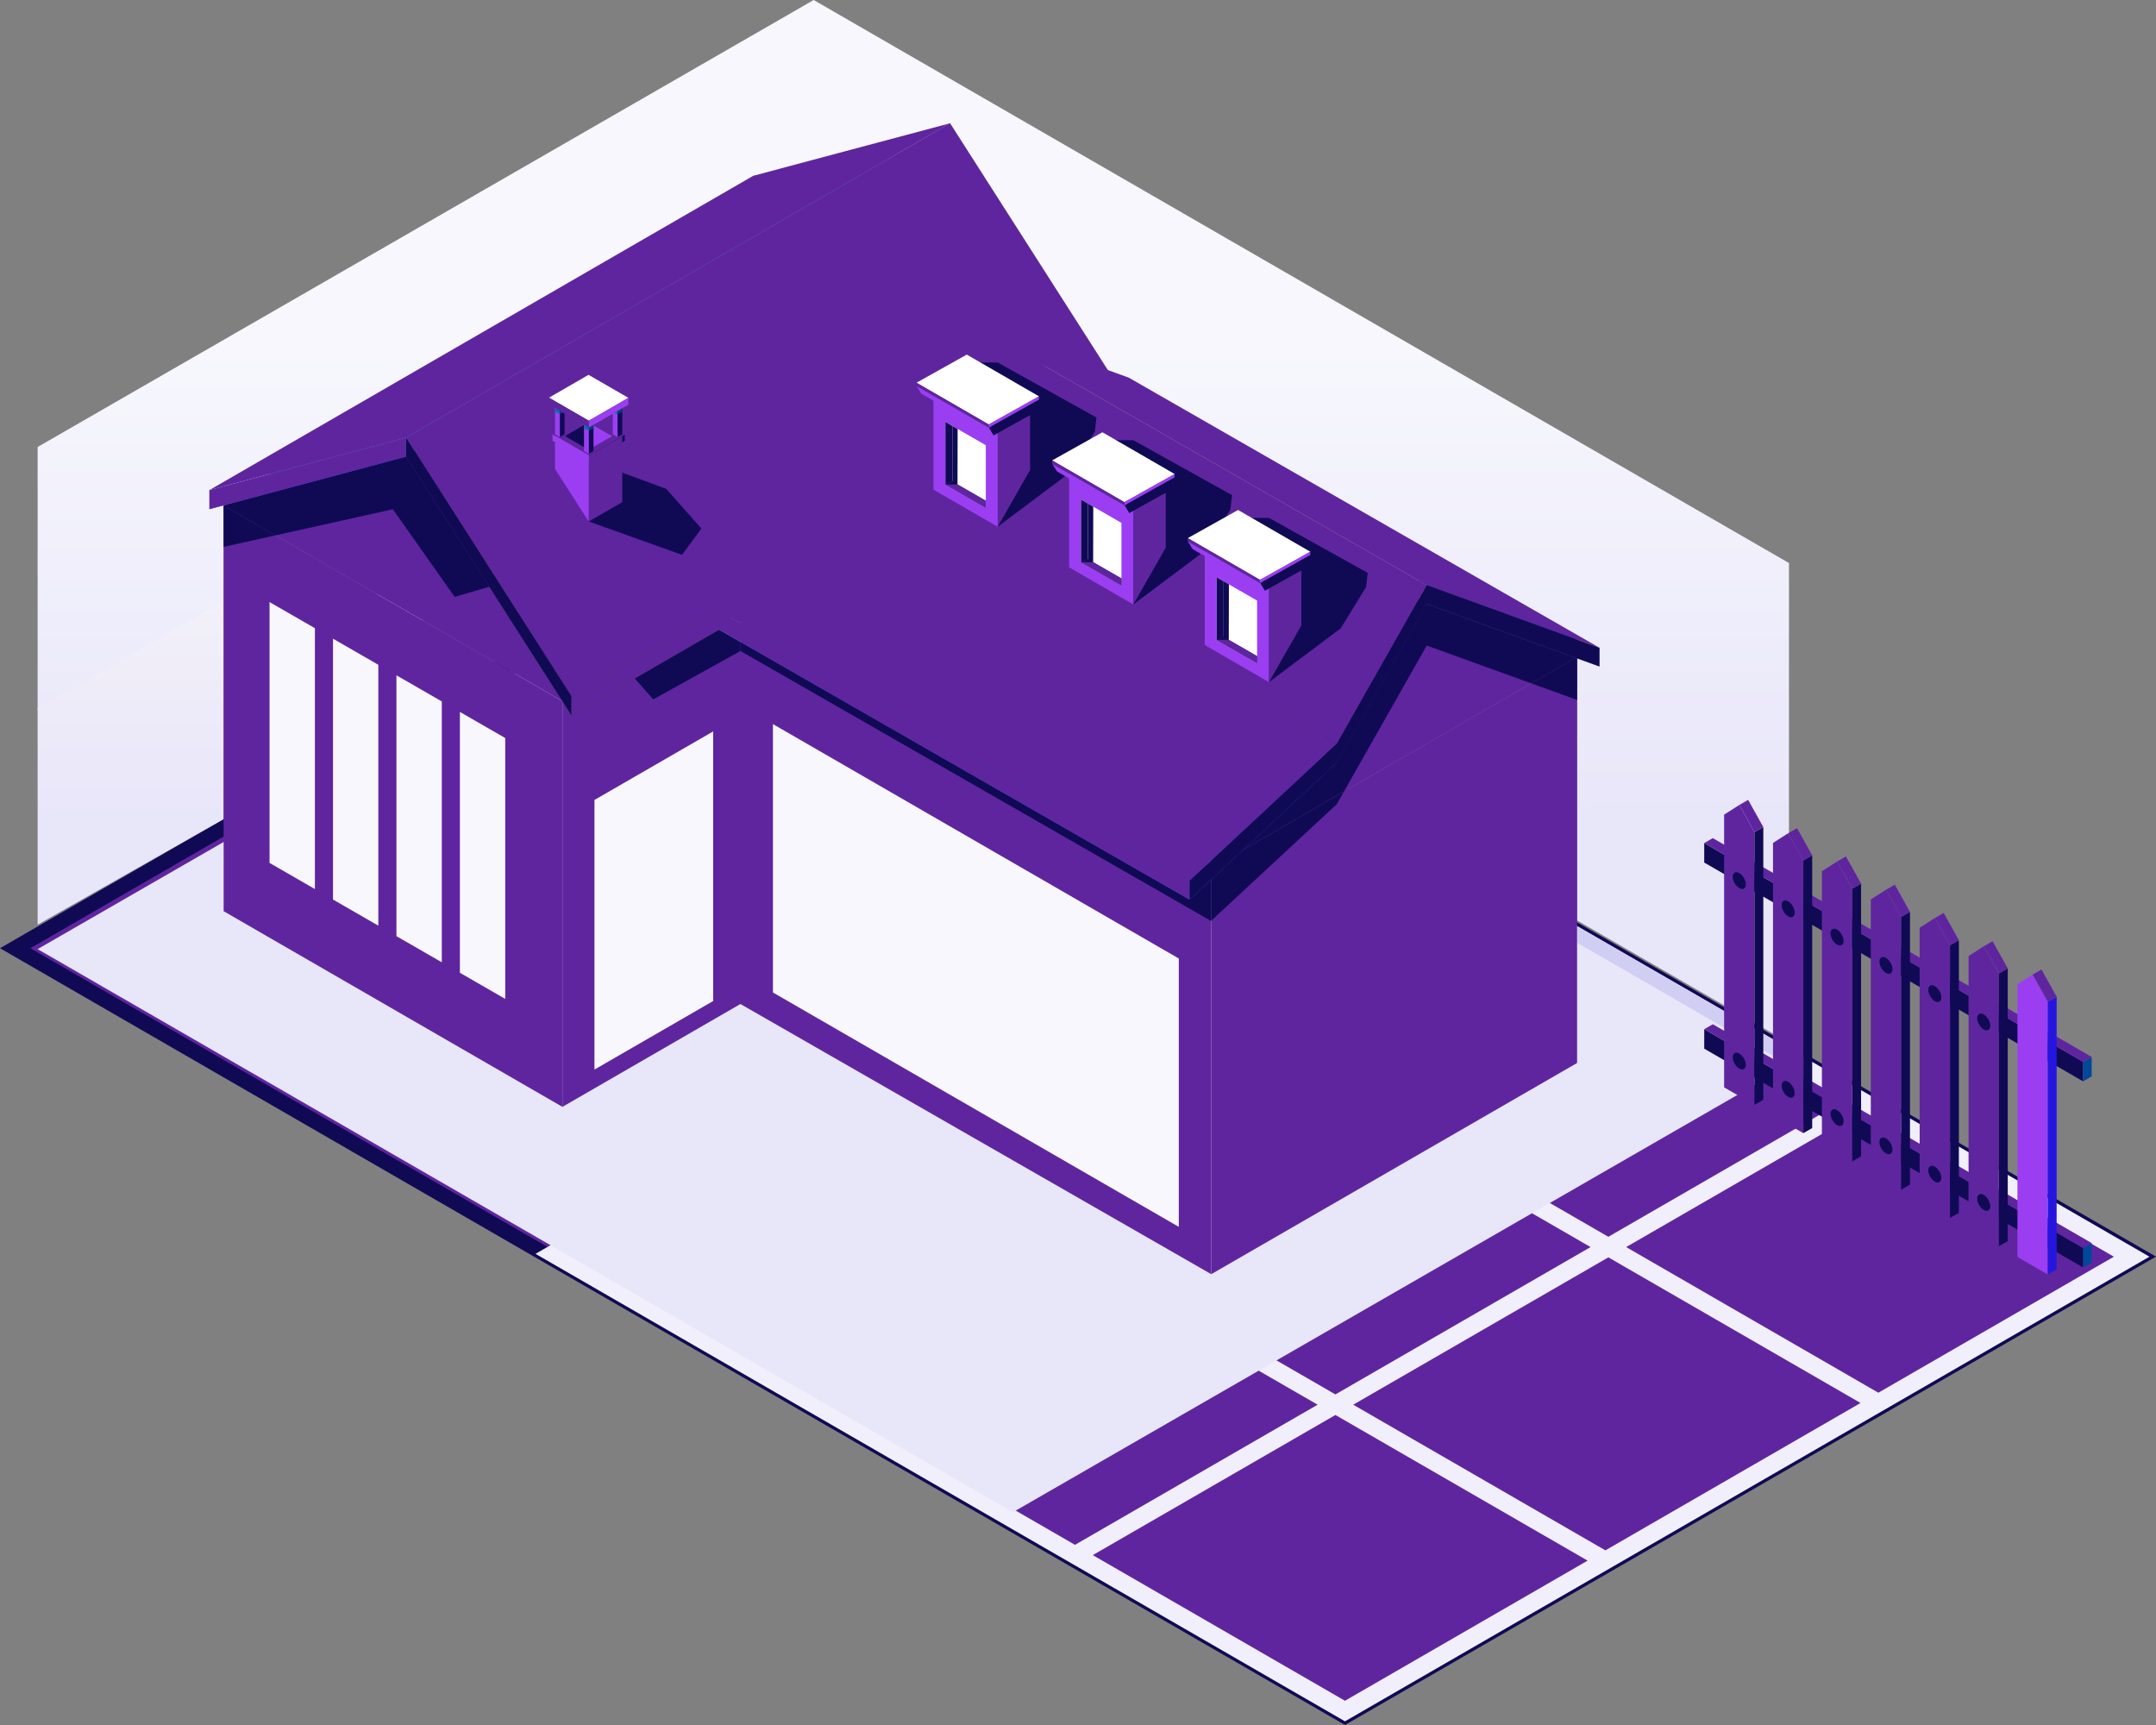 <svg width="600" height="480" viewBox="0 0 600 480" fill="none" xmlns="http://www.w3.org/2000/svg">
<rect x="0" y="0" width="600" height="480" fill="#808080" stroke="none"/>
<path d="M374.306 480L600 349.668L225.695 133.522L0 263.852L374.306 480Z" fill="#100A55"/>
<path d="M591.557 349.669L225.699 138.4L8.447 263.851L374.308 475.124L591.557 349.669Z" fill="#5F259F"/>
<path d="M304.116 432.726L371.637 393.735L441.819 434.262L374.296 473.253L304.116 432.726ZM226.466 309.905L288.738 345.865L221.218 384.855L158.944 348.894L226.466 309.905ZM435.194 261.292L369.653 299.138L307.381 263.178L372.922 225.331L435.194 261.292ZM452.552 347.01L518.091 309.162L588.272 349.689L522.73 387.536L452.552 347.01ZM447.596 349.872L517.777 390.397L446.772 431.4L376.593 390.874L447.596 349.872ZM374.608 302L440.147 264.152L513.135 306.301L447.596 344.148L374.608 302ZM293.694 343.003L231.42 307.043L302.426 266.04L364.698 302L293.694 343.003ZM366.683 390.874L299.16 429.865L226.172 387.718L293.694 348.725L366.683 390.874ZM298.649 345.865L369.653 304.861L442.641 347.01L371.637 388.012L298.649 345.865ZM440.178 258.444L440.163 258.42L440.149 258.429L372.922 219.606L149.033 348.894L374.296 478.977L598.184 349.689L440.178 258.444Z" fill="#F0EFFB"/>
<path d="M62.601 191.598V196.075C62.741 197.314 63.671 198.609 65.444 199.622C67.866 201.03 71.159 201.565 73.946 201.143C75.127 200.974 76.226 200.636 77.127 200.101L127.628 170.931C128.952 170.2 129.571 169.187 129.628 168.143L129.655 163.78L126.446 164.034C123.012 162.204 118.029 162.034 115.129 163.723L72.34 188.417L65.276 192.499L65.135 191.598H62.601Z" fill="#C7784C"/>
<path d="M62.601 191.598V196.075C62.741 197.314 63.671 198.609 65.444 199.622C67.866 201.03 71.159 201.565 73.946 201.143V188.417H72.34L65.276 192.499L65.135 191.598H62.601Z" fill="#DFCFB5"/>
<path d="M77.126 195.888L127.64 166.718C130.633 164.989 130.257 161.97 126.801 159.975V159.973C123.344 157.978 118.116 157.762 115.122 159.49L64.609 188.66C61.615 190.389 61.991 193.408 65.448 195.404C68.904 197.399 74.133 197.616 77.126 195.888Z" fill="white"/>
<path d="M304.606 184.875L304.59 184.847L304.573 184.855L226.429 139.729L10.473 264.101L281.905 420.783L497.86 296.412L304.606 184.875Z" fill="#E8E6F9"/>
<path d="M497.861 256.304L438.893 222.252V183.201L445.148 185.467L438.89 181.876V177.976L397.054 157.482L396.886 157.777L314.132 110.299L310.346 108.928V106.207L264.38 34.302L247.36 44.137L209.623 54.21L58.262 141.674L62.357 140.581L62.237 140.651V167.755L10.474 197.646V124.38L226.44 6.10352e-05L497.861 156.674V256.304Z" fill="url(#paint0_linear_193_2238)"/>
<path d="M497.861 290.179L438.894 256.127V221.746L497.861 255.797V290.179ZM10.474 257.297V197.139L62.237 167.249V204.268V227.944L10.474 257.297Z" fill="url(#paint1_linear_193_2238)"/>
<path d="M497.86 296.395L438.893 262.357V257.703L440.149 258.429L440.164 258.42L440.178 258.444L497.86 291.755V296.395Z" fill="url(#paint2_linear_193_2238)"/>
<path d="M156.523 195.099L62.237 140.652L213.596 53.188L307.883 107.636L156.523 195.099Z" fill="#5F259F"/>
<path d="M156.523 307.996V195.099L307.882 107.636V220.533L156.523 307.996Z" fill="#5F259F"/>
<path d="M198.468 278.545L165.432 297.623V222.6L198.468 203.523V278.545Z" fill="#F7F7FD"/>
<path d="M62.237 253.549V140.653L156.523 195.099V307.996L62.237 253.549Z" fill="#5F259F"/>
<path d="M75.012 167.528V240.115L87.635 247.389V174.8L75.012 167.528Z" fill="#F7F7FD"/>
<path d="M92.67 177.718V250.305L105.291 257.579V184.991L92.67 177.718Z" fill="#F7F7FD"/>
<path d="M110.327 187.908V260.496L122.95 267.769V195.182L110.327 187.908Z" fill="#F7F7FD"/>
<path d="M127.985 198.098V270.684L140.607 277.958V205.371L127.985 198.098Z" fill="#F7F7FD"/>
<path d="M337.084 241.561L206.068 166.394L307.877 107.629L438.893 182.797L337.084 241.561Z" fill="#5F259F"/>
<path d="M337.084 354.55V241.562L438.893 182.799V295.785L337.084 354.55Z" fill="#5F259F"/>
<path d="M206.068 279.382V166.396L337.084 241.562V354.55L206.068 279.382Z" fill="#5F259F"/>
<path d="M328.052 341.389L215.099 276.164V201.487L328.052 266.713V341.389Z" fill="#F7F7FD"/>
<path d="M181.789 194.613L176.633 188.765L200.099 175.204L206.068 178.629V181.161L181.789 194.613Z" fill="#100A55"/>
<path d="M206.068 181.161V178.629L206.079 178.636L206.08 181.155L206.068 181.161Z" fill="#013BA1"/>
<path d="M58.261 141.675L113.018 127.058L264.379 39.594L209.622 54.211L58.261 141.675Z" fill="#5598E9"/>
<path d="M158.986 198.962L113.018 127.057L264.378 39.593L310.345 111.498L158.986 198.962Z" fill="#3F461D"/>
<path d="M310.347 106.207V111.498L158.987 198.962V193.67L310.347 106.207Z" fill="#5F259F"/>
<path d="M126.531 166.093L109.328 141.704L76.644 148.973L62.237 140.653L64.904 139.903L113.019 127.06L136.171 163.274L126.531 166.093Z" fill="#100A55"/>
<path d="M62.241 152.174L62.237 140.651L76.644 148.971L62.241 152.174Z" fill="#100A55"/>
<path d="M64.904 139.903L112.808 126.443L113.018 126.774V127.059L64.904 139.903Z" fill="#073CAE"/>
<path d="M58.261 136.383L113.018 121.768L264.379 34.303L209.622 48.919L58.261 136.383Z" fill="#5F259F"/>
<path d="M158.986 193.671L113.018 121.767L264.378 34.302L310.345 106.208L158.986 193.671Z" fill="#5F259F"/>
<path d="M189.79 154.387L163.847 145.114L163.85 128.076L185.426 136.043L195.198 147.085L189.79 154.387Z" fill="#100A55"/>
<path d="M163.848 126.757L154.468 121.341L163.79 115.958L173.169 121.375L163.848 126.757Z" fill="#9B3EF2"/>
<path d="M163.85 126.707L153.774 120.887L163.786 115.105L173.863 120.924L163.85 126.707Z" fill="#5F259F"/>
<path d="M163.85 128.456L173.864 122.673V120.923L163.85 126.707V128.456Z" fill="#100A55"/>
<path d="M153.775 122.637L163.85 128.456V126.707L153.775 120.887V122.637Z" fill="#9B3EF2"/>
<path d="M170.429 121.363L163.836 125.18L163.815 125.157L157.22 121.342L163.792 117.548L163.815 117.571L170.429 121.363Z" fill="#100A55"/>
<path d="M170.429 121.363L163.835 125.18L163.814 125.157V117.571L170.429 121.363Z" fill="#9B3EF2"/>
<path d="M163.847 145.113L173.169 139.731V121.375L163.847 126.757V145.113Z" fill="#5F259F"/>
<path d="M154.47 130.539L163.848 145.113V126.757L154.47 121.341V130.539Z" fill="#9B3EF2"/>
<path d="M163.852 117.075L162.528 116.309L163.843 115.55L165.168 116.314L163.852 117.075Z" fill="#9B3EF2"/>
<path d="M163.853 126.261L165.168 125.502V116.314L163.853 117.075V126.261Z" fill="#100A55"/>
<path d="M162.528 125.497L163.852 126.261V117.075L162.528 116.309V125.497Z" fill="#9B3EF2"/>
<path d="M163.853 117.075L162.96 116.559L163.838 116.055L164.739 116.563L163.853 117.075Z" fill="#096EA8"/>
<path d="M163.862 119.893L163.853 119.888V117.076L164.738 116.564L165.164 116.804V119.145L163.862 119.893Z" fill="#093B7D"/>
<path d="M163.852 119.888L162.533 119.119V116.803L162.959 116.56L163.852 117.075V119.888Z" fill="#096EA8"/>
<path d="M171.858 112.447L170.533 111.683L171.848 110.922L173.174 111.687L171.858 112.447Z" fill="#9B3EF2"/>
<path d="M171.857 121.633L173.174 120.874V111.686L171.857 112.447V121.633Z" fill="#100A55"/>
<path d="M170.533 120.869L171.858 121.633V112.447L170.533 111.682V120.869Z" fill="#9B3EF2"/>
<path d="M171.858 112.447L170.958 111.929L171.535 111.591L172.429 112.117L171.858 112.447Z" fill="#096EA8"/>
<path d="M171.857 115.272V112.448L172.428 112.118L173.174 112.556V114.512L171.857 115.272Z" fill="#093B7D"/>
<path d="M171.852 115.273L170.545 114.666V112.171L170.958 111.929L171.858 112.447V115.271L171.852 115.273Z" fill="#096EA8"/>
<path d="M155.794 112.423L154.468 111.659L155.785 110.899L157.109 111.664L155.794 112.423Z" fill="#9B3EF2"/>
<path d="M155.794 121.611L157.109 120.851V111.664L155.794 112.424V121.611Z" fill="#100A55"/>
<path d="M154.468 120.846L155.794 121.611V112.423L154.468 111.659V120.846Z" fill="#9B3EF2"/>
<path d="M155.794 112.423L155.205 112.084L156.092 111.566L156.676 111.914L155.794 112.423Z" fill="#096EA8"/>
<path d="M155.794 115.246V112.424L156.676 111.915L157.105 112.172V114.513L155.794 115.246Z" fill="#093B7D"/>
<path d="M155.79 115.247L154.476 114.486V112.508L155.205 112.085L155.794 112.424V115.245L155.79 115.247Z" fill="#096EA8"/>
<path d="M163.854 117.061L152.771 110.66L163.784 104.301L174.867 110.7L163.854 117.061Z" fill="white"/>
<path d="M163.855 118.987L174.868 112.626V110.701L163.855 117.062V118.987Z" fill="#9B3EF2"/>
<path d="M152.771 112.587L163.854 118.987V117.062L152.771 110.662V112.587Z" fill="#5F259F"/>
<path d="M331.042 250.331L200.026 175.163L241.009 137.012L372.025 212.18L331.042 250.331Z" fill="#5598E9"/>
<path d="M314.13 110.299L266.035 92.883L397.052 168.051L445.146 185.467L314.13 110.299Z" fill="#DDB79B"/>
<path d="M397.054 168.051L372.025 212.18L241.009 137.012L266.036 92.883L397.054 168.051Z" fill="#433E44"/>
<path d="M337.088 256.302L337.084 244.707V256.193L337.088 256.189V256.302Z" fill="#02288E"/>
<path d="M337.088 256.302L206.08 181.155V178.637L331.042 250.331L337.084 244.707V256.3" fill="#100A55"/>
<path d="M206.08 169.527V166.458L206.291 166.337L208.282 167.479L206.08 169.527Z" fill="#02288E"/>
<path d="M206.08 166.458V166.216L206.291 166.337L206.08 166.458Z" fill="#0852BE"/>
<path d="M331.042 250.331L206.08 178.637V169.527L208.282 167.478L337.088 241.362L337.084 244.707L331.042 250.331Z" fill="#073CAE"/>
<path d="M345.977 236.431L372.026 212.18L397.055 168.051L394.824 166.771L397.055 168.051L438.464 183.047L426.149 190.155L397.055 179.632L374.021 220.242L345.977 236.431Z" fill="#100A55"/>
<path d="M337.088 256.189V244.703L345.976 236.431L374.02 220.242L372.025 223.761L337.088 256.189ZM438.889 194.764L426.148 190.155L438.463 183.047L438.889 183.201V194.764Z" fill="#100A55"/>
<path d="M337.088 244.703V241.363L337.084 234.045L364.99 208.143L372.025 212.18L345.976 236.431L337.088 244.703Z" fill="#033093"/>
<path d="M438.889 181.878L396.885 157.778L397.053 157.483L438.889 177.977V181.878Z" fill="url(#paint3_linear_193_2238)"/>
<path d="M438.889 183.203L438.463 183.049L397.054 168.053L394.823 166.773L397.054 162.841L394.761 161.525L396.885 157.78L438.889 181.879V183.203Z" fill="#073962"/>
<path d="M372.026 212.18L364.99 208.142L368.46 204.92L372.026 206.966L394.824 166.771L397.054 168.051L372.026 212.18Z" fill="#02132B"/>
<path d="M337.084 256.194V244.708L337.088 244.704V256.19L337.084 256.194Z" fill="#000D5A"/>
<path d="M337.084 244.709V241.363L337.088 241.365V244.705L337.084 244.709Z" fill="#00136E"/>
<path d="M331.042 245.12L200.026 169.95L241.009 131.801L372.025 206.969L331.042 245.12Z" fill="#5F259F"/>
<path d="M314.13 105.085L266.035 87.67L397.052 162.838L445.146 180.253L314.13 105.085Z" fill="#5F259F"/>
<path d="M397.053 162.839L372.025 206.966L241.009 131.8L266.036 87.671L397.053 162.839Z" fill="#5F259F"/>
<path d="M113.018 121.767V127.058L58.261 141.675V136.383L113.018 121.767Z" fill="#5F259F"/>
<path d="M113.018 121.766V127.057L158.986 198.962V193.67L113.018 121.766Z" fill="#100A55"/>
<path d="M445.147 185.467V180.254L397.054 162.839L372.025 206.967L331.042 245.118V250.331L372.025 212.18L397.054 168.051L445.147 185.467Z" fill="#100A55"/>
<path d="M331.042 250.331V245.118L200.026 169.949V175.163L331.042 250.331Z" fill="#5F259F"/>
<path d="M277.651 146.578V119.614L270.255 115.34L268.716 100.867H277.651L305.137 116.174L304.67 120.136L297.616 131.612L277.651 146.578Z" fill="#100A55"/>
<path d="M286.666 115.495V130.786L277.651 146.578V119.614L286.666 115.495Z" fill="#5F259F"/>
<path d="M277.651 146.578L259.78 136.249V109.287L277.651 119.614V146.578Z" fill="#9B3EF2"/>
<path d="M275.149 119.005L255.057 107.392L269.049 99.565L289.143 111.177L275.149 119.005Z" fill="#5F259F"/>
<path d="M275.149 118.112L255.057 106.498L269.049 98.671L289.143 110.283L275.149 118.112Z" fill="white"/>
<path d="M276.494 121.168L286.667 115.494L289.143 111.178L275.149 119.006L276.494 121.168Z" fill="#100A55"/>
<path d="M255.057 107.393L256.401 109.555L276.494 121.168L275.149 119.006L255.057 107.393Z" fill="#9B3EF2"/>
<path d="M275.149 119.005V118.11L289.143 110.282V111.177L275.149 119.005Z" fill="#9B3EF2"/>
<path d="M275.149 119.005V118.11L255.057 106.497V107.393L275.149 119.005Z" fill="#5F259F"/>
<path d="M261.369 135.8V114.406L276.066 122.888V144.281L261.369 135.8Z" fill="#9B3EF2"/>
<path d="M263.091 117.398V134.808L274.343 141.292V123.882L263.091 117.398Z" fill="white"/>
<path d="M265.029 118.517V133.983L274.343 139.346V141.292L263.091 134.809V117.398L265.029 118.517Z" fill="#100A55"/>
<path d="M265.029 133.983L263.091 134.809L274.343 141.292V139.346L265.029 133.983Z" fill="#5F259F"/>
<path d="M266.463 134.809H263.091L265.03 133.982V118.517L266.501 119.363L266.463 134.809Z" fill="#100A55"/>
<path d="M315.399 168.195L308.991 146.257L306.464 122.485H315.399L342.885 137.791L342.418 141.754L335.363 153.229L315.399 168.195Z" fill="#100A55"/>
<path d="M324.414 137.111V152.403L315.4 168.195V141.233L324.414 137.111Z" fill="#5F259F"/>
<path d="M315.4 168.195L297.528 157.866V130.904L315.4 141.233V168.195Z" fill="#9B3EF2"/>
<path d="M312.898 140.625L292.804 129.013L306.798 121.185L326.89 132.799L312.898 140.625Z" fill="#5F259F"/>
<path d="M312.898 139.727L292.804 128.115L306.798 120.287L326.89 131.9L312.898 139.727Z" fill="white"/>
<path d="M314.24 142.787L324.414 137.112L326.89 132.798L312.898 140.624L314.24 142.787Z" fill="#100A55"/>
<path d="M292.804 129.012L294.147 131.173L314.241 142.787L312.898 140.624L292.804 129.012Z" fill="#9B3EF2"/>
<path d="M312.898 140.625V139.729L326.89 131.902V132.799L312.898 140.625Z" fill="#9B3EF2"/>
<path d="M312.898 140.625V139.729L292.804 128.117V129.013L312.898 140.625Z" fill="#5F259F"/>
<path d="M299.115 157.42V136.026L313.813 144.507V165.901L299.115 157.42Z" fill="#9B3EF2"/>
<path d="M300.838 139.016V156.426L312.09 162.91V145.5L300.838 139.016Z" fill="white"/>
<path d="M302.777 140.135V155.602L312.09 160.964V162.91L300.838 156.427V139.016L302.777 140.135Z" fill="#100A55"/>
<path d="M302.777 155.602L300.838 156.427L312.09 162.91V160.964L302.777 155.602Z" fill="#5F259F"/>
<path d="M300.838 156.427H304.211L304.25 140.981L302.777 140.135V155.602L300.838 156.427Z" fill="#100A55"/>
<path d="M353.148 189.814L346.739 167.876L344.211 144.104H353.148L380.632 159.41L380.165 163.373L373.108 174.848L353.148 189.814Z" fill="#100A55"/>
<path d="M362.162 158.731V174.023L353.148 189.814V162.852L362.162 158.731Z" fill="#5F259F"/>
<path d="M353.149 189.814L335.277 179.486V152.523L353.149 162.852V189.814Z" fill="#9B3EF2"/>
<path d="M350.644 162.243L330.551 150.63L344.545 142.803L364.637 154.416L350.644 162.243Z" fill="#5F259F"/>
<path d="M350.644 161.348L330.551 149.735L344.545 141.908L364.637 153.521L350.644 161.348Z" fill="white"/>
<path d="M351.987 164.406L362.161 158.732L364.636 154.417L350.643 162.244L351.987 164.406Z" fill="#100A55"/>
<path d="M330.551 150.631L331.895 152.793L351.988 164.406L350.644 162.243L330.551 150.631Z" fill="#9B3EF2"/>
<path d="M350.643 162.243V161.347L364.636 153.521V154.416L350.643 162.243Z" fill="#9B3EF2"/>
<path d="M350.644 162.243V161.347L330.551 149.734V150.63L350.644 162.243Z" fill="#5F259F"/>
<path d="M336.862 179.038V157.643L351.56 166.125V187.518L336.862 179.038Z" fill="#9B3EF2"/>
<path d="M338.585 160.636V178.044L349.837 184.529V167.119L338.585 160.636Z" fill="white"/>
<path d="M340.524 161.754V177.221L349.836 182.583V184.529L338.585 178.046V160.634L340.524 161.754Z" fill="#100A55"/>
<path d="M340.524 177.221L338.585 178.046L349.836 184.529V182.583L340.524 177.221Z" fill="#5F259F"/>
<path d="M338.585 178.045H341.959L341.996 162.599L340.524 161.753V177.22L338.585 178.045Z" fill="#100A55"/>
<path d="M579.717 300.901L474.277 240.014V234.59L579.717 295.477V300.901Z" fill="#100A55"/>
<path d="M579.717 300.901L582.1 299.526V294.102L579.717 295.477V300.901Z" fill="#004899"/>
<path d="M582.101 294.102L579.717 295.477L474.277 234.589L476.662 233.215L582.101 294.102Z" fill="#5F259F"/>
<path d="M579.717 352.693L474.277 291.807V286.383L579.717 347.269V352.693Z" fill="#100A55"/>
<path d="M579.717 352.693L582.1 351.319V345.895L579.717 347.269V352.693Z" fill="#004899"/>
<path d="M582.101 345.894L579.717 347.269L474.277 286.382L476.662 285.007L582.101 345.894Z" fill="#5F259F"/>
<path d="M488.25 307.446L479.812 302.573V226.689L484.031 223.991L488.25 231.561V307.446Z" fill="#5F259F"/>
<path d="M488.25 307.446L490.718 306.029V230.145L488.25 231.561V307.446Z" fill="#100A55"/>
<path d="M488.251 231.561L490.718 230.145L486.5 222.577L484.031 223.991L488.251 231.561Z" fill="#5F259F"/>
<path d="M485.852 246.087C485.852 247.241 485.037 247.706 484.031 247.125C483.024 246.545 482.209 245.138 482.209 243.984C482.209 242.829 483.024 242.364 484.031 242.945C485.037 243.526 485.852 244.933 485.852 246.087Z" fill="#100A55"/>
<path d="M485.852 296.305C485.852 297.46 485.037 297.924 484.031 297.343C483.024 296.761 482.209 295.355 482.209 294.2C482.209 293.047 483.024 292.583 484.031 293.163C485.037 293.743 485.852 295.15 485.852 296.305Z" fill="#100A55"/>
<path d="M501.854 315.309L493.418 310.438V234.554L497.636 231.857L501.854 239.426V315.309Z" fill="#5F259F"/>
<path d="M501.854 315.309L504.322 313.894V238.01L501.854 239.426V315.309Z" fill="#100A55"/>
<path d="M501.854 239.426L504.321 238.011L500.103 230.441L497.636 231.858L501.854 239.426Z" fill="#5F259F"/>
<path d="M499.458 253.95C499.458 255.105 498.643 255.571 497.637 254.989C496.63 254.409 495.815 253.002 495.815 251.847C495.815 250.694 496.63 250.228 497.637 250.809C498.643 251.391 499.458 252.797 499.458 253.95Z" fill="#100A55"/>
<path d="M499.458 304.17C499.458 305.325 498.643 305.79 497.637 305.209C496.63 304.629 495.815 303.223 495.815 302.068C495.815 300.913 496.63 300.448 497.637 301.029C498.643 301.609 499.458 303.017 499.458 304.17Z" fill="#100A55"/>
<path d="M515.46 323.175L507.023 318.302V242.419L511.242 239.722L515.46 247.292V323.175Z" fill="#5F259F"/>
<path d="M515.46 323.175L517.929 321.758V245.875L515.46 247.292V323.175Z" fill="#100A55"/>
<path d="M515.46 247.291L517.929 245.874L513.71 238.306L511.242 239.721L515.46 247.291Z" fill="#5F259F"/>
<path d="M513.064 261.817C513.064 262.971 512.248 263.437 511.242 262.856C510.236 262.276 509.419 260.868 509.419 259.713C509.419 258.56 510.236 258.094 511.242 258.676C512.248 259.256 513.064 260.663 513.064 261.817Z" fill="#100A55"/>
<path d="M513.064 312.037C513.064 313.192 512.248 313.656 511.242 313.076C510.236 312.493 509.419 311.087 509.419 309.932C509.419 308.777 510.236 308.313 511.242 308.893C512.248 309.475 513.064 310.882 513.064 312.037Z" fill="#100A55"/>
<path d="M529.066 331.042L520.629 326.17V250.285L524.848 247.588L529.066 255.157V331.042Z" fill="#5F259F"/>
<path d="M529.065 331.042L531.534 329.626V253.741L529.065 255.157V331.042Z" fill="#100A55"/>
<path d="M529.065 255.157L531.534 253.741L527.315 246.173L524.847 247.588L529.065 255.157Z" fill="#5F259F"/>
<path d="M526.669 269.683C526.669 270.838 525.852 271.304 524.847 270.722C523.841 270.141 523.025 268.735 523.025 267.581C523.025 266.425 523.841 265.961 524.847 266.542C525.852 267.122 526.669 268.528 526.669 269.683Z" fill="#100A55"/>
<path d="M526.669 319.902C526.669 321.057 525.852 321.522 524.847 320.941C523.841 320.361 523.025 318.954 523.025 317.799C523.025 316.645 523.841 316.18 524.847 316.761C525.852 317.341 526.669 318.747 526.669 319.902Z" fill="#100A55"/>
<path d="M542.671 338.907L534.233 334.035V258.151L538.453 255.454L542.671 263.022V338.907Z" fill="#5F259F"/>
<path d="M542.671 338.907L545.14 337.49V261.608L542.671 263.022V338.907Z" fill="#100A55"/>
<path d="M542.67 263.023L545.139 261.608L540.92 254.039L538.452 255.454L542.67 263.023Z" fill="#5F259F"/>
<path d="M540.274 277.548C540.274 278.702 539.457 279.167 538.453 278.587C537.446 278.007 536.631 276.598 536.631 275.444C536.631 274.29 537.446 273.825 538.453 274.405C539.457 274.987 540.274 276.394 540.274 277.548Z" fill="#100A55"/>
<path d="M540.274 327.769C540.274 328.923 539.457 329.387 538.453 328.807C537.446 328.225 536.631 326.819 536.631 325.665C536.631 324.51 537.446 324.046 538.453 324.627C539.457 325.207 540.274 326.614 540.274 327.769Z" fill="#100A55"/>
<path d="M556.274 346.771L547.838 341.901V266.016L552.056 263.319L556.274 270.888V346.771Z" fill="#5F259F"/>
<path d="M556.274 346.771L558.743 345.357V269.472L556.274 270.888V346.771Z" fill="#100A55"/>
<path d="M556.275 270.887L558.744 269.472L554.525 261.903L552.057 263.319L556.275 270.887Z" fill="#5F259F"/>
<path d="M553.88 285.415C553.88 286.568 553.064 287.034 552.057 286.453C551.052 285.873 550.236 284.467 550.236 283.312C550.236 282.158 551.052 281.691 552.057 282.274C553.064 282.854 553.88 284.26 553.88 285.415Z" fill="#100A55"/>
<path d="M553.88 335.632C553.88 336.787 553.064 337.252 552.057 336.67C551.052 336.09 550.236 334.684 550.236 333.529C550.236 332.374 551.052 331.91 552.057 332.491C553.064 333.071 553.88 334.477 553.88 335.632Z" fill="#100A55"/>
<path d="M569.882 354.638L561.445 349.765V273.882L565.663 271.185L569.882 278.753V354.638Z" fill="#9B3EF2"/>
<path d="M569.881 354.638L572.349 353.221V277.338L569.881 278.753V354.638Z" fill="#2516DF"/>
<path d="M569.881 278.753L572.348 277.338L568.13 269.769L565.662 271.185L569.881 278.753Z" fill="#5F259F"/>
<defs>
<linearGradient id="paint0_linear_193_2238" x1="254.168" y1="96.131" x2="254.168" y2="227.704" gradientUnits="userSpaceOnUse">
<stop stop-color="#F7F7FD"/>
<stop offset="1" stop-color="#E8E6F9"/>
</linearGradient>
<linearGradient id="paint1_linear_193_2238" x1="254.168" y1="96.134" x2="254.168" y2="227.706" gradientUnits="userSpaceOnUse">
<stop stop-color="#FFFCF7"/>
<stop offset="1" stop-color="#E8E6F9"/>
</linearGradient>
<linearGradient id="paint2_linear_193_2238" x1="254.167" y1="96.132" x2="254.167" y2="227.704" gradientUnits="userSpaceOnUse">
<stop stop-color="#E8E6F9"/>
<stop offset="1" stop-color="#D1CEF3"/>
</linearGradient>
<linearGradient id="paint3_linear_193_2238" x1="254.167" y1="96.133" x2="254.167" y2="227.705" gradientUnits="userSpaceOnUse">
<stop stop-color="#0850A1"/>
<stop offset="1" stop-color="#074CA1"/>
</linearGradient>
</defs>
</svg>
